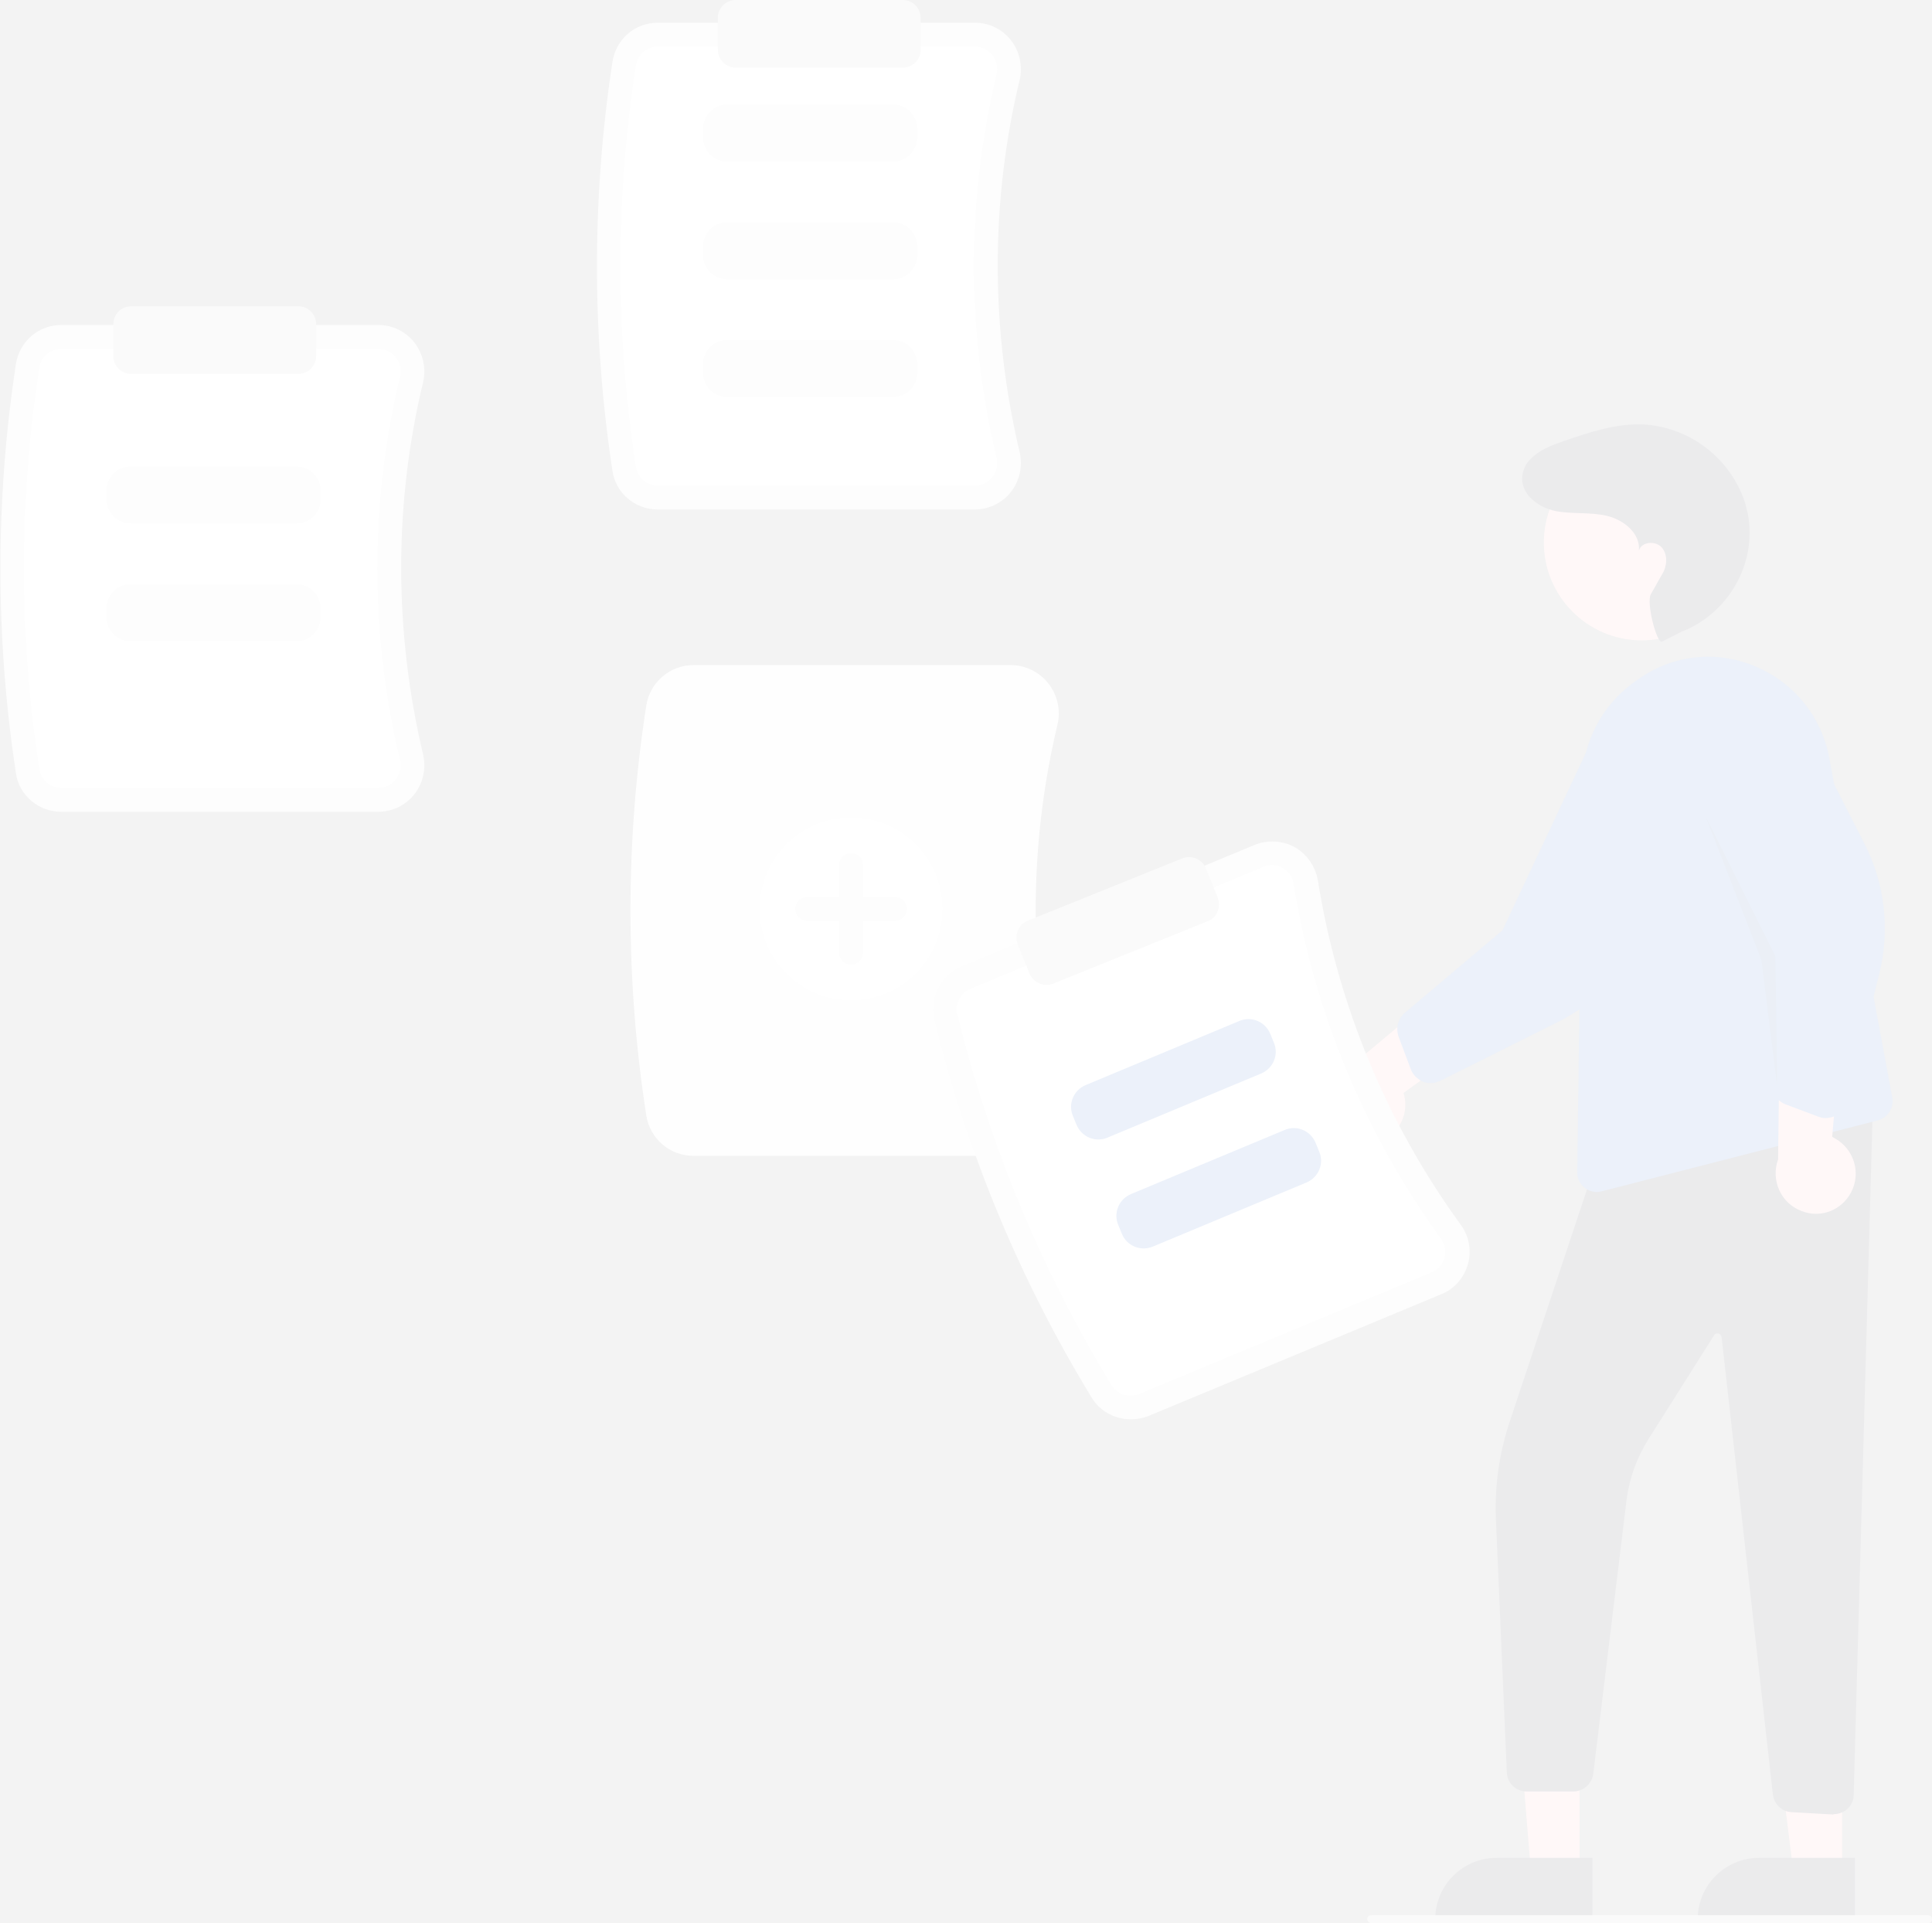 <?xml version="1.0" encoding="utf-8"?>
<!-- Generator: Adobe Illustrator 25.4.1, SVG Export Plug-In . SVG Version: 6.00 Build 0)  -->
<svg version="1.1" id="Layer_1" opacity="0.1" xmlns="http://www.w3.org/2000/svg" xmlns:xlink="http://www.w3.org/1999/xlink"
	 x="0px" y="0px" viewBox="0 0 485.8 483.5" style="enable-background:new 0 0 485.8 483.5;" xml:space="preserve">
<rect x="0" y="0" width="485.8" height="483.5" fill="#808080" stroke="none"/>
<style type="text/css">
	.st0{fill:#E6E6E6;}
	.st1{fill:#FFFFFF;}
	.st2{fill:#F2F2F2;}
	.st3{fill:#CCCCCC;}
	.st4{fill:#FFB8B8;}
	.st5{fill:#2F2E41;}
	.st6{fill:#3B71CA;}
	.st7{opacity:0.2;enable-background:new    ;}
</style>
<path class="st0" d="M165.4,128.1h79.7c3.5,0,6.9-1.6,9.1-4.4l0,0c2.2-2.8,3-6.5,2.2-10c-7.3-30.8-7.4-62.9,0-93.6
	c0.8-3.5,0-7.2-2.2-10s-5.5-4.4-9.1-4.4h-79.7c-5.7,0-10.5,4.1-11.4,9.8c-5.2,34.1-5.2,68.8,0,102.9
	C154.8,124,159.7,128.1,165.4,128.1z"/>
<path class="st1" d="M245.1,11.7c1.7,0,3.3,0.8,4.4,2.1c1.1,1.4,1.5,3.2,1.1,4.9c-7.6,31.7-7.6,64.7,0,96.4c0.4,1.7,0,3.5-1.1,4.9
	l0,0c-1,1.3-2.7,2.1-4.4,2.1h-79.7c-2.7,0-5.1-2-5.5-4.7c-5.2-33.5-5.2-67.6,0-101c0.4-2.7,2.8-4.7,5.5-4.7
	C165.4,11.7,245.1,11.7,245.1,11.7z"/>
<path class="st0" d="M182.8,40.6h41.8c3.3,0,6-2.7,6-6v-2.3c0-3.3-2.7-6-6-6h-41.8c-3.3,0-6,2.7-6,6v2.3
	C176.8,37.9,179.5,40.6,182.8,40.6z"/>
<path class="st0" d="M182.8,70.2h41.8c3.3,0,6-2.7,6-6v-2.3c0-3.3-2.7-6-6-6h-41.8c-3.3,0-6,2.7-6,6v2.3
	C176.8,67.5,179.5,70.2,182.8,70.2z"/>
<path class="st0" d="M182.8,99.8h41.8c3.3,0,6-2.7,6-6v-2.3c0-3.3-2.7-6-6-6h-41.8c-3.3,0-6,2.7-6,6v2.3
	C176.8,97.1,179.5,99.8,182.8,99.8z"/>
<path class="st0" d="M15.4,204.1h79.7c3.5,0,6.9-1.6,9.1-4.4l0,0c2.2-2.8,3-6.5,2.2-10c-7.3-30.8-7.4-62.9,0-93.6
	c0.8-3.5,0-7.2-2.2-10s-5.5-4.4-9.1-4.4H15.4c-5.7,0-10.5,4.1-11.4,9.8c-5.2,34.1-5.2,68.8,0,102.9C4.8,200,9.7,204.1,15.4,204.1z"
	/>
<path class="st1" d="M95.1,87.7c1.7,0,3.3,0.8,4.4,2.1c1.1,1.4,1.5,3.2,1.1,4.9c-7.6,31.7-7.6,64.7,0,96.4c0.4,1.7,0,3.5-1.1,4.9
	l0,0c-1,1.3-2.7,2.1-4.4,2.1H15.4c-2.7,0-5.1-2-5.5-4.7c-5.2-33.5-5.2-67.6,0-101c0.4-2.7,2.8-4.7,5.5-4.7L95.1,87.7L95.1,87.7z"/>
<path class="st2" d="M174.4,290.6h79.7c3.7,0,7.2-1.7,9.5-4.6s3.2-6.8,2.3-10.4c-7.3-30.7-7.3-62.7,0-93.4c0.9-3.6,0-7.5-2.3-10.4
	s-5.8-4.6-9.5-4.6h-79.7c-5.9,0-11,4.3-11.9,10.2c-5.3,34.1-5.3,68.9,0,103C163.4,286.3,168.4,290.6,174.4,290.6z"/>
<path class="st0" d="M32.8,131.6h41.8c3.3,0,6-2.7,6-6v-2.3c0-3.3-2.7-6-6-6H32.8c-3.3,0-6,2.7-6,6v2.3
	C26.8,128.9,29.5,131.6,32.8,131.6z"/>
<path class="st0" d="M32.8,161.2h41.8c3.3,0,6-2.7,6-6v-2.3c0-3.3-2.7-6-6-6H32.8c-3.3,0-6,2.7-6,6v2.3
	C26.8,158.5,29.5,161.2,32.8,161.2z"/>
<circle class="st1" cx="214" cy="228.5" r="23"/>
<path class="st0" d="M203,225.5h8v-8c0-1.7,1.3-3,3-3s3,1.3,3,3v8h8c1.7,0,3,1.3,3,3s-1.3,3-3,3h-8v8c0,1.7-1.3,3-3,3s-3-1.3-3-3v-8
	h-8c-1.7,0-3-1.3-3-3S201.4,225.5,203,225.5z"/>
<path class="st3" d="M185,17h42c2.5,0,4.5-2,4.5-4.5v-8c0-2.5-2-4.5-4.5-4.5h-42c-2.5,0-4.5,2-4.5,4.5v8C180.5,15,182.5,17,185,17z"
	/>
<path class="st3" d="M33,94h42c2.5,0,4.5-2,4.5-4.5v-8c0-2.5-2-4.5-4.5-4.5H33c-2.5,0-4.5,2-4.5,4.5v8C28.5,92,30.5,94,33,94z"/>
<polygon class="st4" points="397.2,471.1 385,471.1 381.1,423.8 397.2,423.8 "/>
<path class="st5" d="M400.4,467.1h-24.1l0,0c-8.5,0-15.4,6.9-15.4,15.4l0,0v0.5h39.5V467.1z"/>
<polygon class="st4" points="463.2,471.1 451,471.1 445.1,423.8 463.2,423.8 "/>
<path class="st5" d="M466.4,467.1h-24.1l0,0c-8.5,0-15.4,6.9-15.4,15.4l0,0v0.5h39.5V467.1z"/>
<path class="st5" d="M461.1,456.1c1.3,0,2.5-0.5,3.4-1.3l0,0c1-0.9,1.6-2.2,1.6-3.5l4.9-176.2l-69.8,17.5l-21.5,64.6
	c-2.8,8.3-4,17.1-3.5,25.8l2.7,62.6c0.1,2.7,2.3,4.8,5,4.8h11.7c2.5,0,4.6-1.9,5-4.3L409,377c0.7-5.4,2.6-10.6,5.5-15.2l16.5-26.1
	c0.3-0.5,0.9-0.6,1.4-0.3c0.3,0.2,0.4,0.4,0.5,0.7l12.9,115.1c0.3,2.4,2.3,4.3,4.7,4.4l10.6,0.6C460.9,456.1,461,456.1,461.1,456.1z
	"/>
<circle class="st4" cx="412.8" cy="136.4" r="24.6"/>
<path class="st6" d="M401.5,299.7c0.4,0,0.8-0.1,1.3-0.2l0,0l69.3-17.8c2.6-0.7,4.2-3.2,3.7-5.8l-15.9-85.7
	c-2-10.1-8.8-18.5-18.2-22.5c-9.2-4.1-19.8-3.3-28.3,2.1c-1,0.6-1.9,1.3-2.9,2c-7.8,5.8-12.5,14.8-12.6,24.5l-1.3,98.3
	C396.5,297.4,398.7,299.6,401.5,299.7L401.5,299.7z"/>
<path class="st4" d="M464.9,300.7c3.1-4.6,1.9-10.8-2.7-14c-0.5-0.3-1-0.6-1.5-0.9l3.1-35.6l-16.3,8.8l-0.4,32.5
	c-1.9,5.2,0.7,11.1,6,13C457.4,306.2,462.3,304.6,464.9,300.7z"/>
<path class="st6" d="M459.1,281.1c0.5,0,0.9-0.1,1.4-0.2c2-0.5,3.5-2,4-4l8-31.9c2.8-11.1,1.5-22.9-3.8-33.1L451.9,179
	c-2.2-8.2-10.6-13.1-18.8-11c-4,1-7.4,3.6-9.5,7.1c-2.1,3.6-2.7,7.9-1.7,11.9l23.9,53.5l-0.3,32c0,2.3,1.4,4.4,3.6,5.2l8,3
	C457.8,281,458.4,281.1,459.1,281.1z"/>
<path class="st4" d="M344.5,287.6c5.5-0.6,9.5-5.6,8.8-11.1c-0.1-0.6-0.2-1.2-0.4-1.7l29-20.9l-17.4-6.6l-24.9,20.8
	c-5.2,1.9-7.9,7.8-5.9,13C335.5,285.5,339.9,288.1,344.5,287.6L344.5,287.6z"/>
<path class="st6" d="M359.7,272.3c0.9,0,1.7-0.2,2.5-0.6l29.4-14.7c10.3-5.1,18.3-13.8,22.7-24.5l14-34.2c4.8-7,3-16.6-3.9-21.4
	c-3.4-2.4-7.5-3.3-11.6-2.5c-4.1,0.7-7.7,3.1-10.1,6.5l-24.9,53l-24.5,20.7c-1.8,1.5-2.4,3.9-1.6,6.1l3,8c0.4,1.1,1.1,2,2,2.6
	C357.5,272,358.6,272.3,359.7,272.3z"/>
<path class="st5" d="M417.9,161.3c-1.3,0.6-4-9.8-2.8-11.9c1.8-3.1,1.7-3.1,2.9-5.1s1.4-4.8-0.1-6.6s-5.1-1.6-5.8,0.7
	c0.4-4.3-3.8-7.7-8-8.7s-8.6-0.4-12.9-1.2c-4.9-1-10-5.1-8-10.5c0.3-0.9,0.8-1.7,1.5-2.4c2.3-2.5,5.4-3.6,8.5-4.7
	c6.4-2.2,13-4.4,19.8-4.2c11.4,0.6,21.4,7.9,25.4,18.6c0.5,1.3,0.8,2.7,1.1,4c2.3,12.5-4.9,24.9-16.8,29.6L417.9,161.3z"/>
<polygon class="st7" points="446.9,273.3 446.4,240.4 428.9,205.3 442.9,241.3 "/>
<path class="st0" d="M288.8,356l73.6-30.6c3.3-1.3,5.7-4.1,6.7-7.5l0,0c1-3.4,0.3-7.2-1.8-10c-18.6-25.6-30.9-55.2-35.9-86.5
	c-0.6-3.5-2.7-6.6-5.8-8.4c-3.1-1.7-6.8-1.9-10.1-0.6L241.8,243c-5.2,2.2-8.1,7.9-6.8,13.4c8.2,33.5,21.5,65.5,39.5,95
	C277.4,356.2,283.5,358.1,288.8,356z"/>
<path class="st1" d="M317.7,217.9c1.6-0.7,3.3-0.6,4.8,0.3c1.5,0.8,2.6,2.4,2.8,4.1c5.2,32.2,17.9,62.7,37,89.1
	c1,1.4,1.4,3.2,0.9,4.9l0,0c-0.5,1.6-1.6,3-3.2,3.6l-73.6,30.6c-2.5,1-5.4,0.1-6.9-2.2c-17.6-28.9-30.7-60.4-38.8-93.3
	c-0.6-2.7,0.8-5.4,3.3-6.4L317.7,217.9z"/>
<path class="st6" d="M278.5,286l38.6-16.1c3.1-1.3,4.5-4.8,3.2-7.8l-0.9-2.2c-1.3-3.1-4.8-4.5-7.8-3.2L273,272.8
	c-3.1,1.3-4.5,4.8-3.2,7.8l0.9,2.2C272,285.9,275.5,287.3,278.5,286z"/>
<path class="st6" d="M289.9,313.4l38.6-16.1c3.1-1.3,4.5-4.8,3.2-7.8l-0.9-2.2c-1.3-3.1-4.8-4.5-7.8-3.2l-38.6,16.1
	c-3.1,1.3-4.5,4.8-3.2,7.8l0.9,2.2C283.3,313.2,286.8,314.7,289.9,313.4z"/>
<path class="st3" d="M263.1,247.6c0.6,0,1.2-0.1,1.7-0.3l38.9-15.7c2.3-0.9,3.4-3.6,2.5-5.9l-3-7.4c-0.9-2.3-3.6-3.4-5.9-2.5
	l-38.9,15.7c-2.3,0.9-3.4,3.6-2.5,5.9l3,7.4C259.6,246.5,261.2,247.6,263.1,247.6z"/>
<path class="st3" d="M344.8,483.5h140c0.6,0,1-0.4,1-1s-0.4-1-1-1h-140c-0.6,0-1,0.4-1,1S344.3,483.5,344.8,483.5z"/>
</svg>
